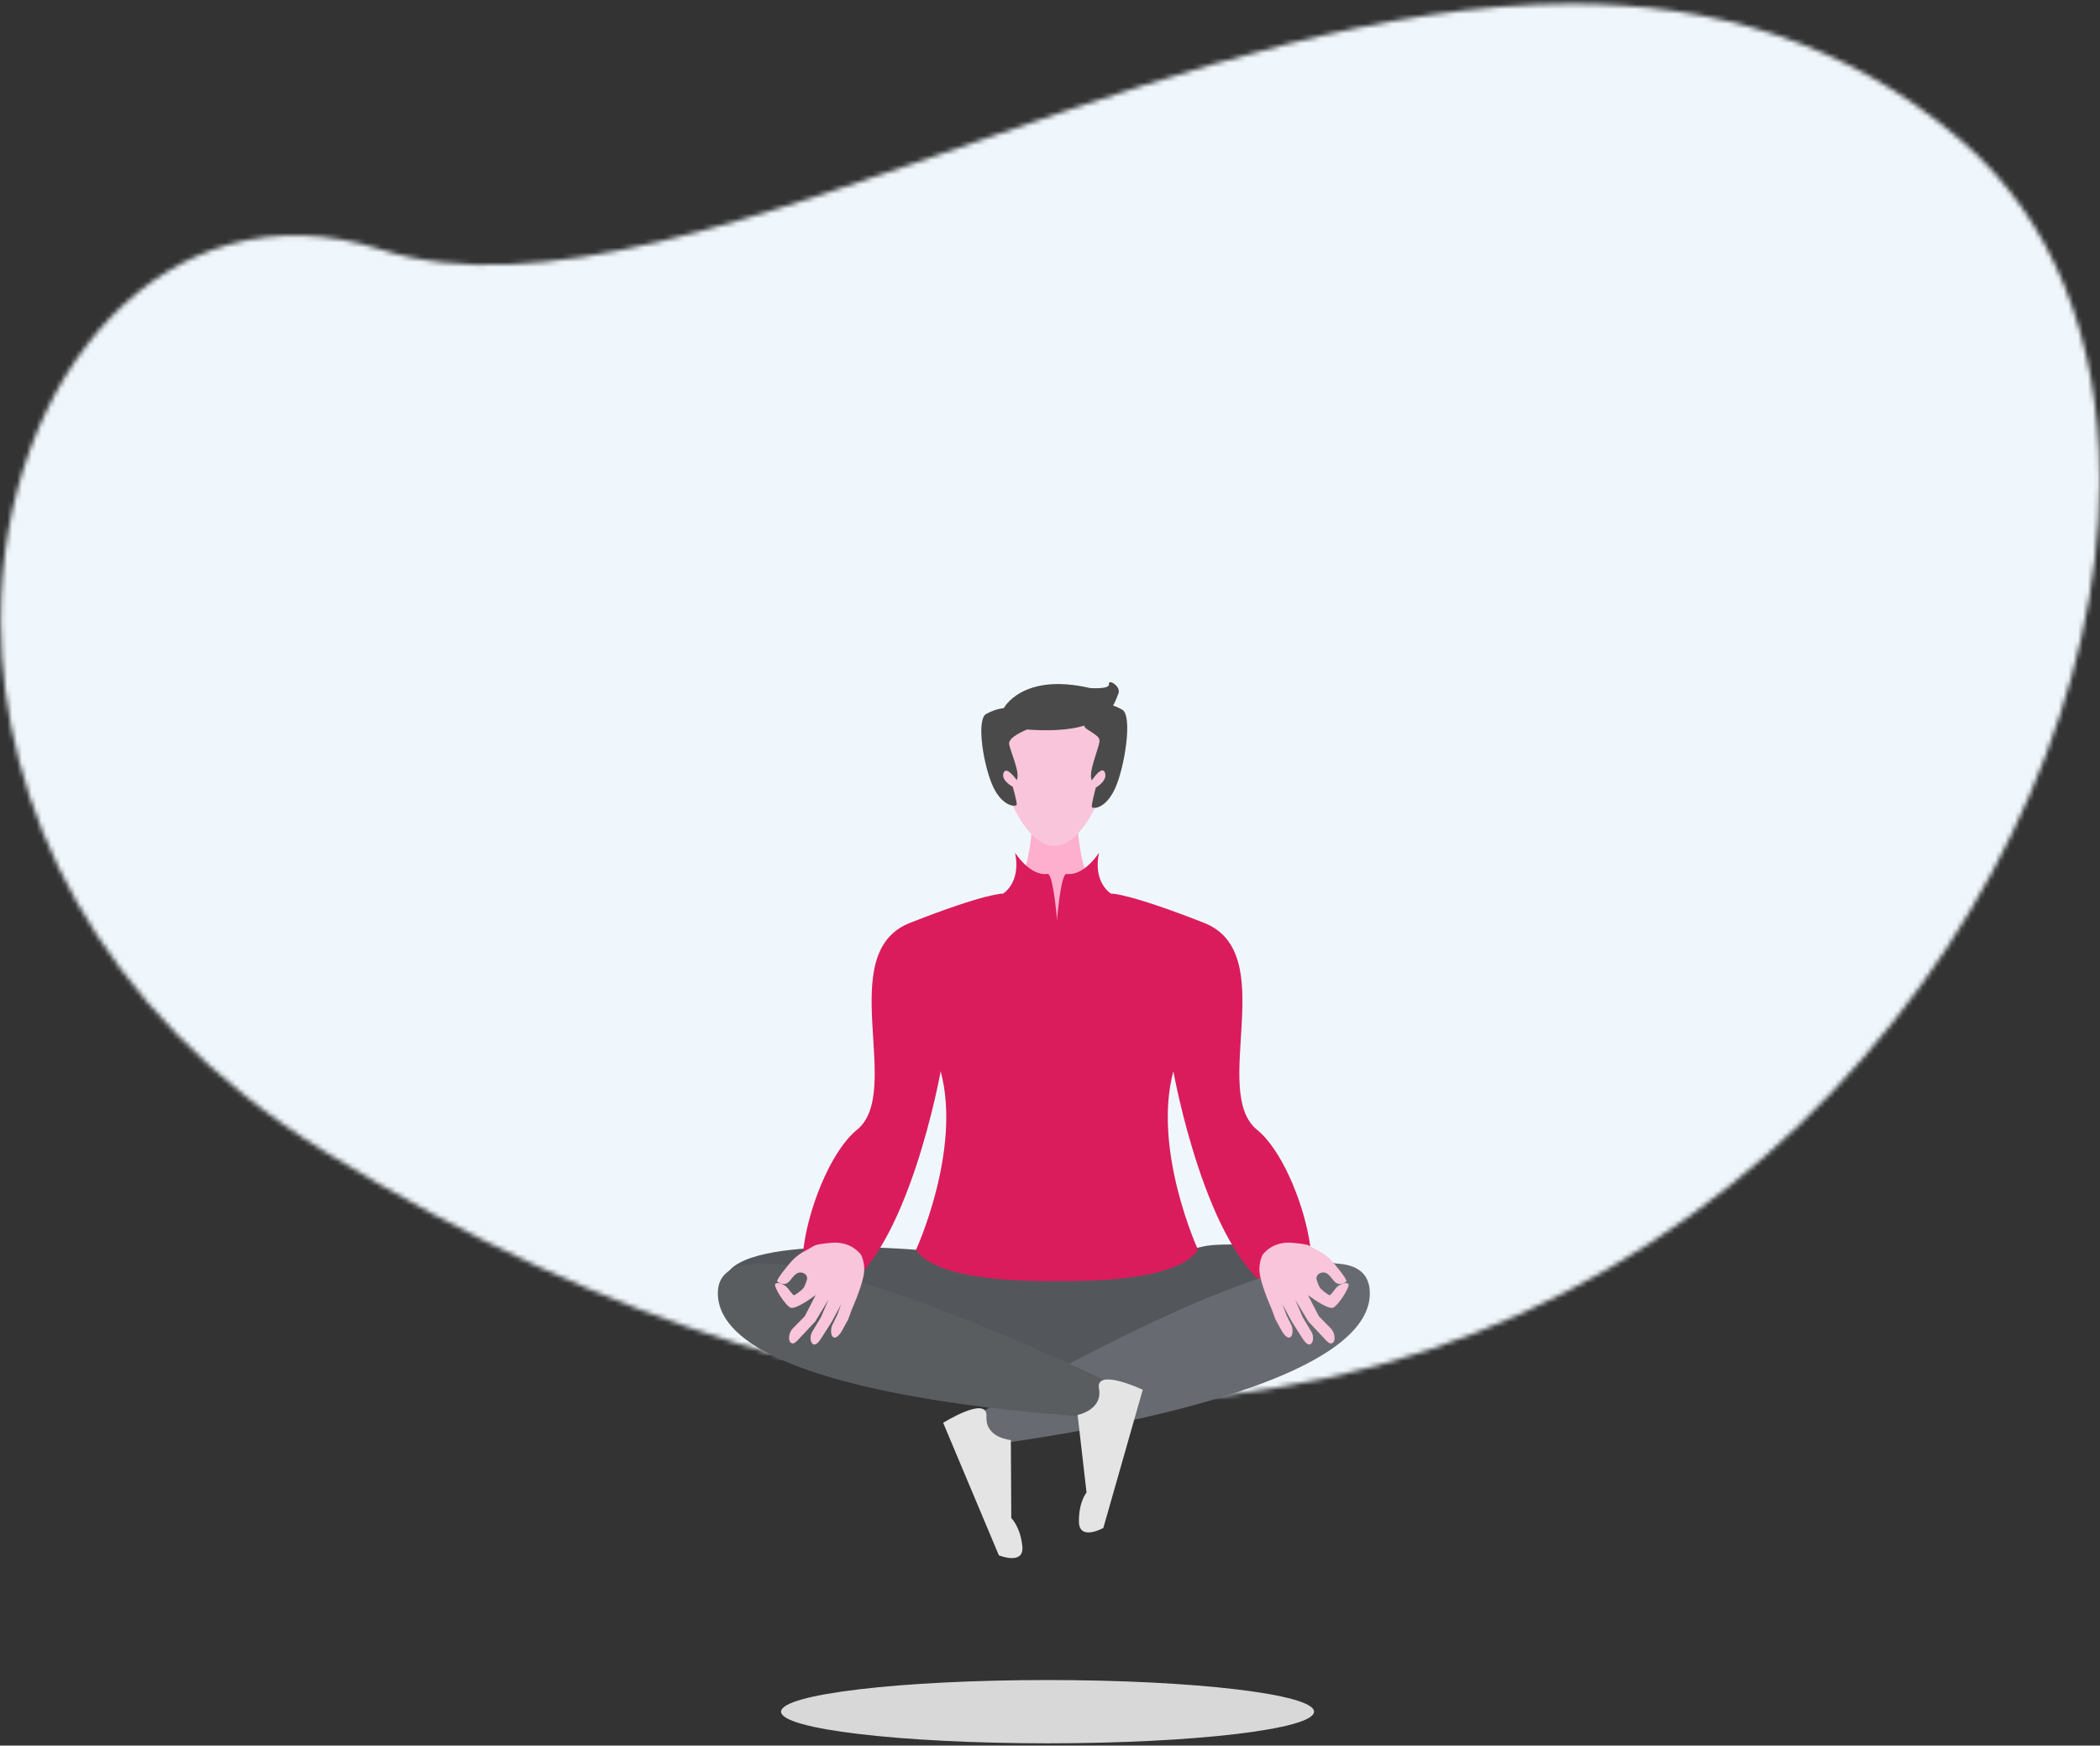 <svg xmlns="http://www.w3.org/2000/svg" xmlns:xlink="http://www.w3.org/1999/xlink" width="432" height="359" viewBox="0 0 432 359">
    <rect x="0" y="0" width="432" height="359" fill="#333333" stroke="none"/>
    <defs>
        <path id="prefix__a" d="M206.18 28.247c-49.148 17.044-94.684 34.081-126.95 23.661C35.399 37.758 1.32 77.886 1.135 127.76v.83c.14 37.186 19.115 79.63 66.868 109 59.036 36.314 112.76 51.17 159.737 51.297h1.211c126.266-.325 203.495-107.155 203.983-188.84v-1.534c-.166-27.785-9.305-52.548-28.516-69.031C380.42 8.897 353.06 1.404 324.322 1.4c-38.472 0-79.425 13.427-118.143 26.847z"/>
    </defs>
    <g fill="none" fill-rule="evenodd">
        <g transform="translate(-1 -2) translate(0 1.384)">
            <mask id="prefix__b" fill="#fff">
                <use xlink:href="#prefix__a"/>
            </mask>
            <path fill="#F0F7FC" d="M-13.274 303.299L447.343 303.299 447.343 -13.009 -13.274 -13.009z" mask="url(#prefix__b)"/>
        </g>
        <g transform="translate(-1 -2) translate(148.67 141.236)">
            <path fill="#53575B" d="M40.77 117.795s-40.647-3.58-39.382 7.373C2.649 136.119 75.1 154.862 75.1 154.862s61.706-24.64 56.652-30.959c-5.055-6.319-26.747-8.279-32.434-6.667-5.687 1.613-58.549.56-58.549.56"/>
            <path fill="#FFAFCE" d="M69.232 29.832s-4.008-5.647-4.697 2.12c-.685 7.771-3.057 12.34-3.057 12.34l7.64 7.43-.007.405.211-.204.21.204-.002-.405 7.636-7.43s-2.368-4.569-3.057-12.34c-.69-7.767-4.693-2.12-4.693-2.12"/>
            <path fill="#F9C5DB" d="M80.458 16.759c0 5.328-5.024 17.96-11.226 17.96-6.199 0-11.226-12.632-11.226-17.96 0-5.329 5.027-9.647 11.226-9.647 6.202 0 11.226 4.318 11.226 9.647"/>
            <path fill="#DA1C5C" d="M61.142 36.132s3.027 4.843 6.657 4.358c3.633-.485 4.85 83.62 4.85 83.62s-26.777 1.529-31.878-6.315c0 0 9.433-20.509 5.07-36.709 0 0-6.643 37.207-20.765 45.289-14.12 8.082-6.229-25.352 3.532-33.243 9.758-7.891-4.95-36.341 10.922-42.573 15.865-6.229 19.157-6.021 19.157-6.021s3.746-2.221 2.455-8.406"/>
            <path fill="#DA1C5C" d="M78.41 36.132s-3.028 4.843-6.657 4.358c-3.633-.485-4.85 83.62-4.85 83.62s26.777 1.529 31.878-6.315c0 0-9.433-20.509-5.071-36.709 0 0 6.643 37.207 20.766 45.289 14.12 8.082 6.229-25.352-3.532-33.243-9.758-7.891 4.95-36.341-10.922-42.573-15.866-6.229-19.157-6.021-19.157-6.021s-3.747-2.221-2.455-8.406"/>
            <path fill="#4A4A4A" d="M61.478 21.179s-2.114-3.048-2.7-1.466c-.581 1.58 1.884 2.85 1.884 2.85s.93 3.215.816 3.69c-.113.478-2.786.502-4.76-3.496-1.973-4-3.7-14.039-1.482-15.19 2.222-1.154 3.576-1.154 3.576-1.154s3.824-7.382 17.753-4.15c0 0 4.087.324 3.893-.82-.197-1.144 2.683.518 1.9 2.087-.783 1.566-1.602 8.533-18.739 7.266 0 0-3.944 1.501-3.696 3 .244 1.499 2.371 5.998 1.555 7.383"/>
            <path fill="#4A4A4A" d="M83.182 6.709c-2.221-1.234-3.576-1.234-3.576-1.234s-.287-.572-.957-1.335c-.367 2.382-4.746 5.201-2.783 6.526 1.967 1.328 2.794 1.646 2.633 2.7-.248 1.602-2.375 6.409-1.559 7.887 0 0 2.114-3.255 2.7-1.565.582 1.689-1.884 3.047-1.884 3.047s-.926 3.432-.816 3.944c.114.508 2.79.535 4.764-3.737 1.97-4.278 3.696-14.999 1.478-16.233"/>
            <path fill="#676B71" d="M52.735 152.085l3.141 5.82s79.058-9.399 78.241-31.483c-.816-22.08-81.382 25.663-81.382 25.663"/>
            <path fill="#E4E4E4" d="M60.278 156.923s-5.295-.408-5.018-4.853c.281-4.446-8.907 1.308-8.907 1.308l11.456 27.252s5.279 2.15 4.83-1.91c-.45-4.061-2.274-5.747-2.274-5.747l-.087-16.05z"/>
            <path fill="#5A5D60" d="M83.143 146.323l-2.68 6.048S.916 149.163.009 127.082c-.91-22.077 83.135 19.24 83.135 19.24"/>
            <path fill="#E4E4E4" d="M74.01 151.764s5.21-1.04 4.398-5.42c-.81-4.378 9.002.231 9.002.231l-8.109 28.43s-4.984 2.766-5.024-1.318c-.04-4.084 1.569-5.978 1.569-5.978l-1.837-15.945z"/>
            <path fill="#F9C5DB" d="M122.75 117.573c1.732.853 2.77 1.656 3.518 2.472.509.549 3.228 3.807 3.041 4.218-.13.278-1.104.696-1.746.509-.876-.251-1.208-1.315-2.124-2.01-.93-.707-2.372-.125-2.291 1.04 0 0 .398 1.32.652 1.702.425.639 1.91 1.703 2.104 1.63.227-.084.916-1.044 1.248-1.463.595-.746 1.987-1.294 2.528-.903.582.422-2.144 4.65-3.17 4.95-1.208.355-5.129-2.635-5.129-2.635l2.258 4.372 2.532 2.582c.783.883.897 2.329.419 2.797-.475.468-.96.107-1.429-.371l-3.676-3.917-2.716-4.503 1.542 3.606 1.83 3.057c.491.897.378 2.104-.181 2.476-.649.425-1.385-.703-1.753-1.265l-2.14-3.361-1.914-3.553.796 2.171 1.087 2.228c.301.813.288 2.067-.297 2.392-.582.324-1.389-.706-1.713-1.288l-1.308-2.382-.82-2.231s-1.732-3.807-2.341-6.687c-.398-1.877.107-3.472.425-4.225.12-.287 2.08-2.973 6.121-2.629 4.044.348 3.506.659 4.646 1.221M18.773 117.573c-1.733.853-2.77 1.656-3.519 2.472-.508.549-3.228 3.807-3.04 4.218.13.278 1.103.696 1.746.509.876-.251 1.204-1.315 2.124-2.01.93-.707 2.371-.125 2.291 1.04 0 0-.401 1.32-.652 1.702-.425.639-1.91 1.703-2.104 1.63-.228-.084-.917-1.044-1.248-1.463-.595-.746-1.987-1.294-2.529-.903-.582.422 2.144 4.65 3.171 4.95 1.205.355 5.125-2.635 5.125-2.635l-2.255 4.372-2.532 2.582c-.783.883-.896 2.329-.418 2.797.475.468.96.107 1.428-.371l3.677-3.917 2.716-4.503-1.542 3.606-1.833 3.057c-.489.897-.375 2.104.184 2.476.649.425 1.384-.703 1.75-1.265l2.143-3.361 1.914-3.553-.796 2.171-1.091 2.228c-.298.813-.284 2.067.301 2.392.582.324 1.388-.706 1.713-1.288l1.308-2.382.82-2.231s1.732-3.807 2.34-6.687c.399-1.877-.106-3.472-.424-4.225-.12-.287-2.08-2.973-6.122-2.629-4.044.348-3.505.659-4.646 1.221"/>
            <ellipse cx="67.83" cy="212.783" fill="#D8D8D8" rx="54.822" ry="6.504"/>
        </g>
    </g>
</svg>
